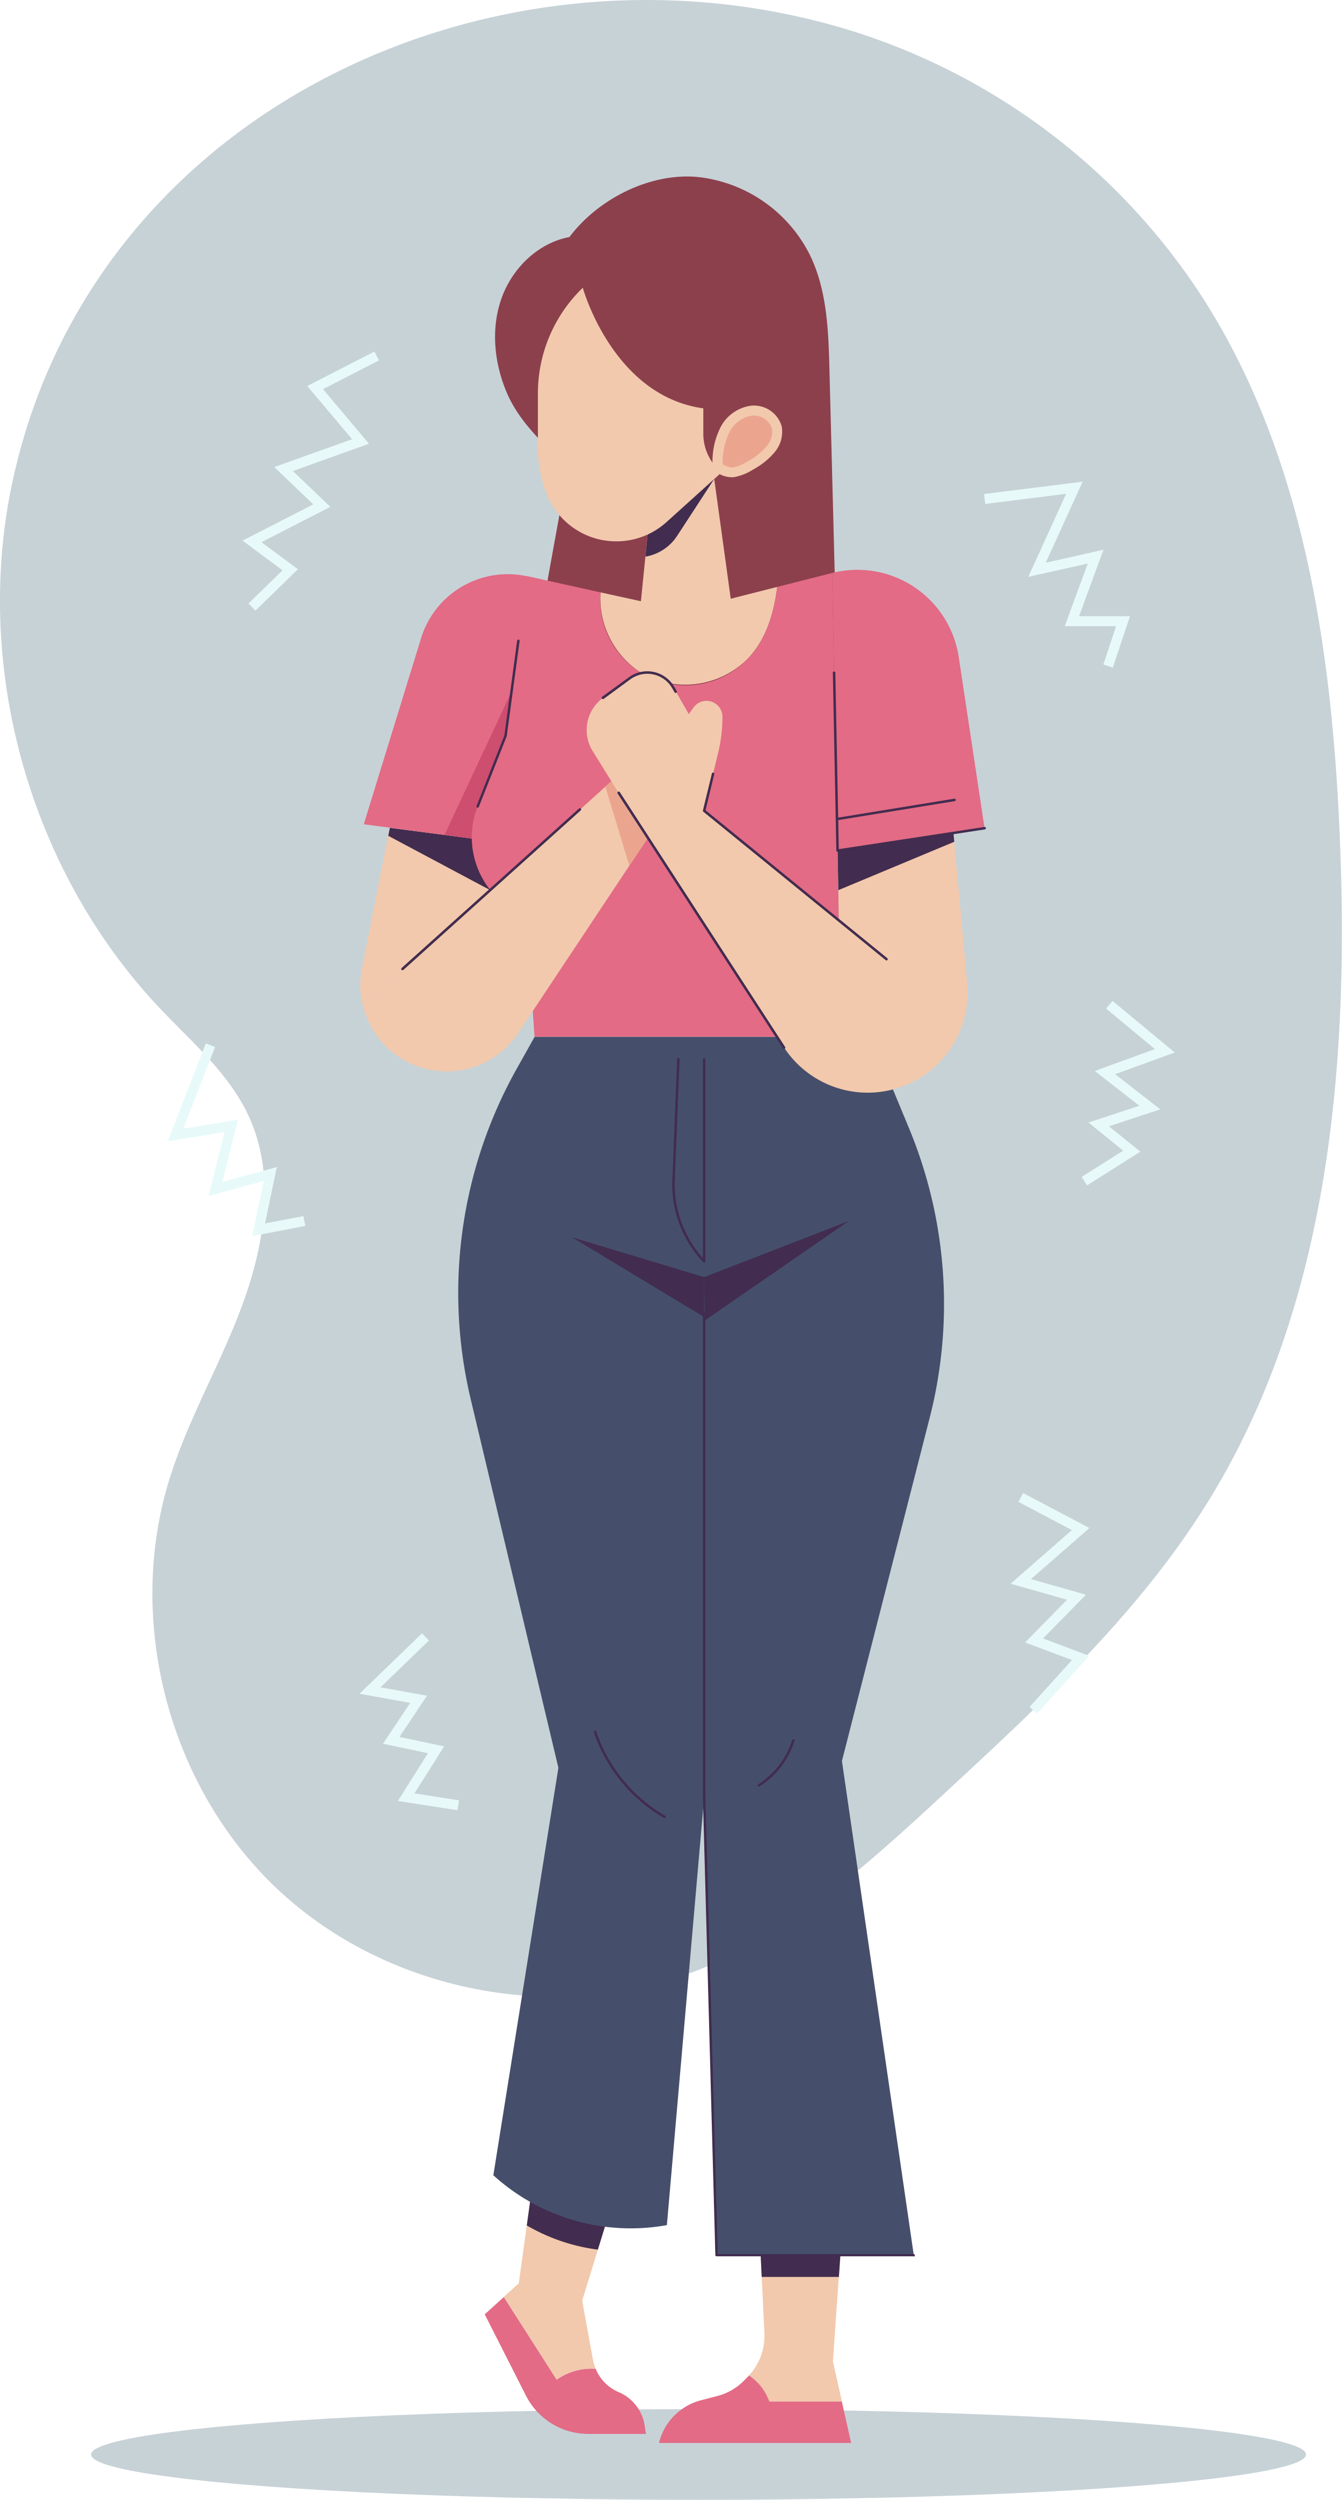 <svg xmlns="http://www.w3.org/2000/svg" viewBox="0 0 247.54 460.98"><defs><style>.cls-1{fill:#c7d2d7;}.cls-2{fill:#f2c9ad;}.cls-3{fill:#e36b85;}.cls-4{fill:#422c4f;}.cls-5{fill:#454f6b;}.cls-6{fill:#8c404c;}.cls-7{fill:#ce4e70;}.cls-8{fill:#eba58e;}.cls-9{fill:none;}.cls-10{fill:#e7faf9;}</style></defs><g id="Layer_2" data-name="Layer 2"><g id="OBJECT"><ellipse class="cls-1" cx="128.85" cy="452.63" rx="112.05" ry="8.36"/><path class="cls-1" d="M2.37,88.51c-7.47,34.25,3,71.91,27.09,97.4,5.92,6.27,12.75,12,16.39,19.86,5,10.74,3,23.47-1.05,34.59s-10.21,21.45-13.66,32.78c-7.93,26.08.07,56.32,19.86,75.06s50.42,25.09,76,15.76c18.37-6.69,33.24-20.3,47.59-33.59,17.8-16.48,35.84-33.24,48.52-53.91,22.13-36.06,25.82-80.43,24-122.69-1.5-34.64-6.77-70.44-25.68-99.5a119.74,119.74,0,0,0-64-48.48C92.92-14.41,17.43,19.47,2.37,88.51Z"/><path class="cls-2" d="M109.88,436.83a8.52,8.52,0,0,1-.49-1.58l-2-11L113,406,98.3,402.21l-2.61,18.85-2.76,2.49,9.75,15.24A11.16,11.16,0,0,1,109.88,436.83Z"/><path class="cls-3" d="M118.91,447.26a8,8,0,0,0-4.78-6.13,7.92,7.92,0,0,1-4.25-4.3,11.16,11.16,0,0,0-7.2,2l-9.75-15.24-3.52,3.19,7.61,15a12.88,12.88,0,0,0,11.49,7.05h10.64Z"/><path class="cls-4" d="M113,406,98.3,402.21l-1.13,8.18a34.9,34.9,0,0,0,13.11,4.46Z"/><path class="cls-5" d="M98.61,191.21l-3.28,5.84A84.61,84.61,0,0,0,86.82,258L103,326,91,401.13l.41.37a37.69,37.69,0,0,0,31.6,8.83h0l6.9-79.15v0l2.3,84.67h36.34L155.3,324.74l16.19-63.3a84.6,84.6,0,0,0-3.8-53.35l-7-16.88Z"/><polygon class="cls-4" points="129.88 235.51 105.5 228.16 129.88 242.87 129.88 235.51"/><polygon class="cls-4" points="156.56 225.17 129.88 235.51 130 243.51 156.56 225.17"/><path class="cls-2" d="M141.91,442.86H155.3l-1.66-7.38L155,415.85H140.31l.69,14.4a10.79,10.79,0,0,1-2.84,7.8A9.64,9.64,0,0,1,141.91,442.86Z"/><path class="cls-3" d="M141.91,442.86a9.64,9.64,0,0,0-3.75-4.81c-.1.11-.2.23-.31.34l-.67.67a10.74,10.74,0,0,1-5,2.82l-2.83.73a10.79,10.79,0,0,0-7.8,7.89H157l-1.72-7.64Z"/><polygon class="cls-4" points="140.31 415.85 155.02 415.85 154.74 419.88 140.5 419.88 140.31 415.85"/><path class="cls-4" d="M168.52,416.08H132.18a.23.23,0,0,1-.23-.22l-2.3-84.67V242a.23.23,0,0,1,.46,0v89.23l2.29,84.44h36.12a.23.23,0,0,1,0,.46Z"/><path class="cls-4" d="M122.59,335.24a.27.27,0,0,1-.12,0,28.92,28.92,0,0,1-12.92-15.8.23.23,0,0,1,.14-.29.22.22,0,0,1,.29.14,28.48,28.48,0,0,0,12.72,15.55.24.24,0,0,1,.09.32A.23.23,0,0,1,122.59,335.24Z"/><path class="cls-4" d="M140,329.45a.21.21,0,0,1-.19-.11.22.22,0,0,1,.07-.31,15,15,0,0,0,6.24-8.16.25.25,0,0,1,.29-.16.23.23,0,0,1,.15.29,15.46,15.46,0,0,1-6.44,8.42Z"/><path class="cls-4" d="M129.88,232.83a.23.23,0,0,1-.17-.07,20.87,20.87,0,0,1-5.7-15.12l.89-22.3a.22.22,0,0,1,.24-.22.23.23,0,0,1,.22.24l-.89,22.3A20.44,20.44,0,0,0,129.65,232V195.35a.23.23,0,0,1,.46,0V232.6a.25.25,0,0,1-.14.22Z"/><path class="cls-6" d="M154.63,131.26,153,68.33c-.18-7.18-.42-14.62-3.51-21.11a26.28,26.28,0,0,0-20.7-14.57c-8.78-.88-18.46,4-23.75,11.06-5.82,1.09-10.6,5.79-12.56,11.38s-1.32,11.86,1,17.32,7,9.7,11.3,13.79l-7.51,41.35C116.35,127.55,135.77,134.41,154.63,131.26Z"/><path class="cls-2" d="M118.42,124.17a16.29,16.29,0,0,0,19.44-2.63c3.42-3.54,4.88-8.33,5.5-13.31l-8.57,2.18-3.3-23.91-11.27,4.44-2,19.93-7.45-1.63A16.35,16.35,0,0,0,118.42,124.17Z"/><path class="cls-4" d="M131.74,88.33l-6.85,10.5a8.69,8.69,0,0,1-5.84,3.82h0l1.17-11.71,11.27-4.44Z"/><path class="cls-2" d="M91.87,155.25l-20-2.59-5.11,26a15.73,15.73,0,0,0,.12,6.63l23.51-21.13Z"/><polygon class="cls-4" points="71.91 152.66 91.87 155.25 90.43 164.15 71.62 154.13 71.91 152.66"/><path class="cls-3" d="M97.23,106.27h0a16.72,16.72,0,0,0-19.56,11.42L67.1,152,97.23,156Z"/><polygon class="cls-7" points="81.99 153.97 94.34 127.55 97.22 127.55 97.22 155.95 81.99 153.97"/><path class="cls-2" d="M107.5,53.07h0a27,27,0,0,0-8.28,19.47v9.9a23.94,23.94,0,0,0,1.54,8.45h0a13.8,13.8,0,0,0,12.92,8.94h0a13.82,13.82,0,0,0,9.26-3.55l10.16-9.17h0A9.22,9.22,0,0,1,129.73,80V75.3C113,73,107.5,53.07,107.5,53.07Z"/><path class="cls-2" d="M131.49,86.5a14.13,14.13,0,0,1,1.34-7.56,7.46,7.46,0,0,1,5.75-4.13,5.33,5.33,0,0,1,5.61,3.81,5.83,5.83,0,0,1-1.28,4.74A13.44,13.44,0,0,1,139,86.54,10.31,10.31,0,0,1,135.38,88,5,5,0,0,1,131.49,86.5Z"/><path class="cls-8" d="M135,86.2a3.34,3.34,0,0,1-1.69-.6,12.33,12.33,0,0,1,1.19-5.81,5.65,5.65,0,0,1,4.28-3.15H139A3.48,3.48,0,0,1,142.39,79a4,4,0,0,1-.93,3.22A11.83,11.83,0,0,1,138.05,85a8.61,8.61,0,0,1-2.94,1.24Z"/><polygon class="cls-9" points="96.31 158.86 90.43 164.15 90.43 164.15 96.31 158.86"/><path class="cls-3" d="M153.49,105.66l-10.13,2.57c-.62,5-2.08,9.77-5.5,13.31a15.77,15.77,0,0,1-27.08-12.3l-13.55-3-4,29.44-5.12,13a15.59,15.59,0,0,0,6.49,19.09,5.52,5.52,0,0,1,2.66,4.35l1.34,19.06h56.57Z"/><path class="cls-4" d="M88.12,148.94l-.09,0a.24.24,0,0,1-.13-.3l5.13-13,2.36-17.49a.24.24,0,0,1,.26-.2.23.23,0,0,1,.19.26l-2.37,17.55-5.14,13A.23.23,0,0,1,88.12,148.94Z"/><path class="cls-2" d="M112.76,144.08,99.56,156h0l-3.25,2.91-5.88,5.29h0L66.92,185.28a15.86,15.86,0,0,0,28.67,5.21l23.81-35.84Z"/><polygon class="cls-8" points="112.77 144.08 119.4 154.65 116.08 159.65 111.66 145.07 112.77 144.08"/><path class="cls-4" d="M74.25,178.92a.25.25,0,0,1-.18-.08.23.23,0,0,1,0-.32l32.73-29.42a.25.25,0,0,1,.33,0,.24.24,0,0,1,0,.33L74.4,178.86A.24.24,0,0,1,74.25,178.92Z"/><path class="cls-3" d="M153.49,105.66h0l1,51.2,27.12-4.13-4.76-31.55A18.92,18.92,0,0,0,153.49,105.66Z"/><path class="cls-2" d="M111.22,128.7a7.34,7.34,0,0,0-1.9,9.8L117.69,152l26.92,41.15a18.44,18.44,0,0,0,23.48,6.5h0a18.42,18.42,0,0,0,10.31-18.25l-2.53-27.83-21.37,3.26.25,12.88-24.87-20.23,2.6-10.71a28.08,28.08,0,0,0,.78-6.59h0a2.94,2.94,0,0,0-2.94-2.94h0a2.94,2.94,0,0,0-2.39,1.23l-.88,1.22-2.86-5a5.51,5.51,0,0,0-8-1.68Z"/><polygon class="cls-4" points="154.5 156.86 175.87 153.6 176.02 155.23 154.64 164.15 154.5 156.86"/><path class="cls-4" d="M154.5,157.09a.22.22,0,0,1-.15-.06.21.21,0,0,1-.08-.17l-.65-32.8a.23.23,0,0,1,.23-.23h0a.22.22,0,0,1,.23.22l.64,32.54,26.87-4.09a.22.22,0,0,1,.26.19.23.23,0,0,1-.19.26l-27.12,4.13Z"/><path class="cls-4" d="M154.39,151.27a.23.23,0,0,1,0-.46L176,147.29a.23.23,0,1,1,.07.45l-21.63,3.52Z"/><path class="cls-4" d="M163.54,177.12a.25.25,0,0,1-.15-.05l-33.65-27.38a.24.24,0,0,1-.08-.24l1.64-6.75a.23.23,0,1,1,.44.1l-1.6,6.62,33.54,27.29a.22.22,0,0,1,0,.32A.21.21,0,0,1,163.54,177.12Z"/><path class="cls-4" d="M144.61,193.42a.23.23,0,0,1-.19-.1l-30.5-47A.24.24,0,0,1,114,146a.25.25,0,0,1,.32.07l30.5,47a.22.22,0,0,1-.07.31A.17.17,0,0,1,144.61,193.42Z"/><path class="cls-4" d="M111.22,128.93a.22.22,0,0,1-.18-.1.22.22,0,0,1,0-.32L116,124.9a5.74,5.74,0,0,1,8.37,1.76l.45.77a.23.23,0,0,1-.08.32.24.24,0,0,1-.32-.09l-.44-.77a5.3,5.3,0,0,0-7.71-1.62l-4.92,3.61A.24.24,0,0,1,111.22,128.93Z"/><polygon class="cls-10" points="47.12 112.6 45.84 111.29 52.12 105.17 44.74 99.69 57.79 93.01 50.59 86.13 64.95 81 56.68 71.18 69.06 64.83 69.9 66.46 59.58 71.76 68.06 81.83 54.02 86.86 60.93 93.47 48.22 99.98 54.95 104.97 47.12 112.6"/><polygon class="cls-10" points="205.26 123.12 203.52 122.54 205.87 115.47 196.4 115.47 200.65 103.92 189.68 106.37 196.66 91.06 181.74 92.93 181.51 91.1 199.7 88.83 192.89 103.77 203.54 101.38 199.04 113.63 208.43 113.63 205.26 123.12"/><polygon class="cls-10" points="46.52 227.94 48.64 217.79 38.46 220.56 41.41 208.75 30.93 210.47 37.96 192.41 39.67 193.07 33.82 208.13 43.88 206.48 41.01 217.96 51.06 215.22 48.89 225.61 55.97 224.26 56.31 226.07 46.52 227.94"/><polygon class="cls-10" points="200.51 218.59 199.53 217.03 207.19 212.19 200.78 207 210.17 203.91 201.94 197.5 213.03 193.46 204.03 185.99 205.21 184.57 216.68 194.09 205.69 198.09 214.02 204.57 204.55 207.69 210.34 212.38 200.51 218.59"/><polygon class="cls-10" points="84.39 333.82 73.39 332.11 78.95 323.3 70.64 321.56 75.67 314.02 66.32 312.34 77.84 301.2 79.12 302.52 70.18 311.16 78.76 312.7 73.68 320.31 81.92 322.05 76.44 330.72 84.67 332 84.39 333.82"/><polygon class="cls-10" points="191.28 316.01 189.91 314.77 197.74 306.12 189.1 302.88 196.82 295 186.41 292.05 197.72 282.16 187.86 276.96 188.72 275.33 200.94 281.78 190.17 291.2 200.31 294.08 192.39 302.15 200.92 305.35 191.28 316.01"/></g></g></svg>